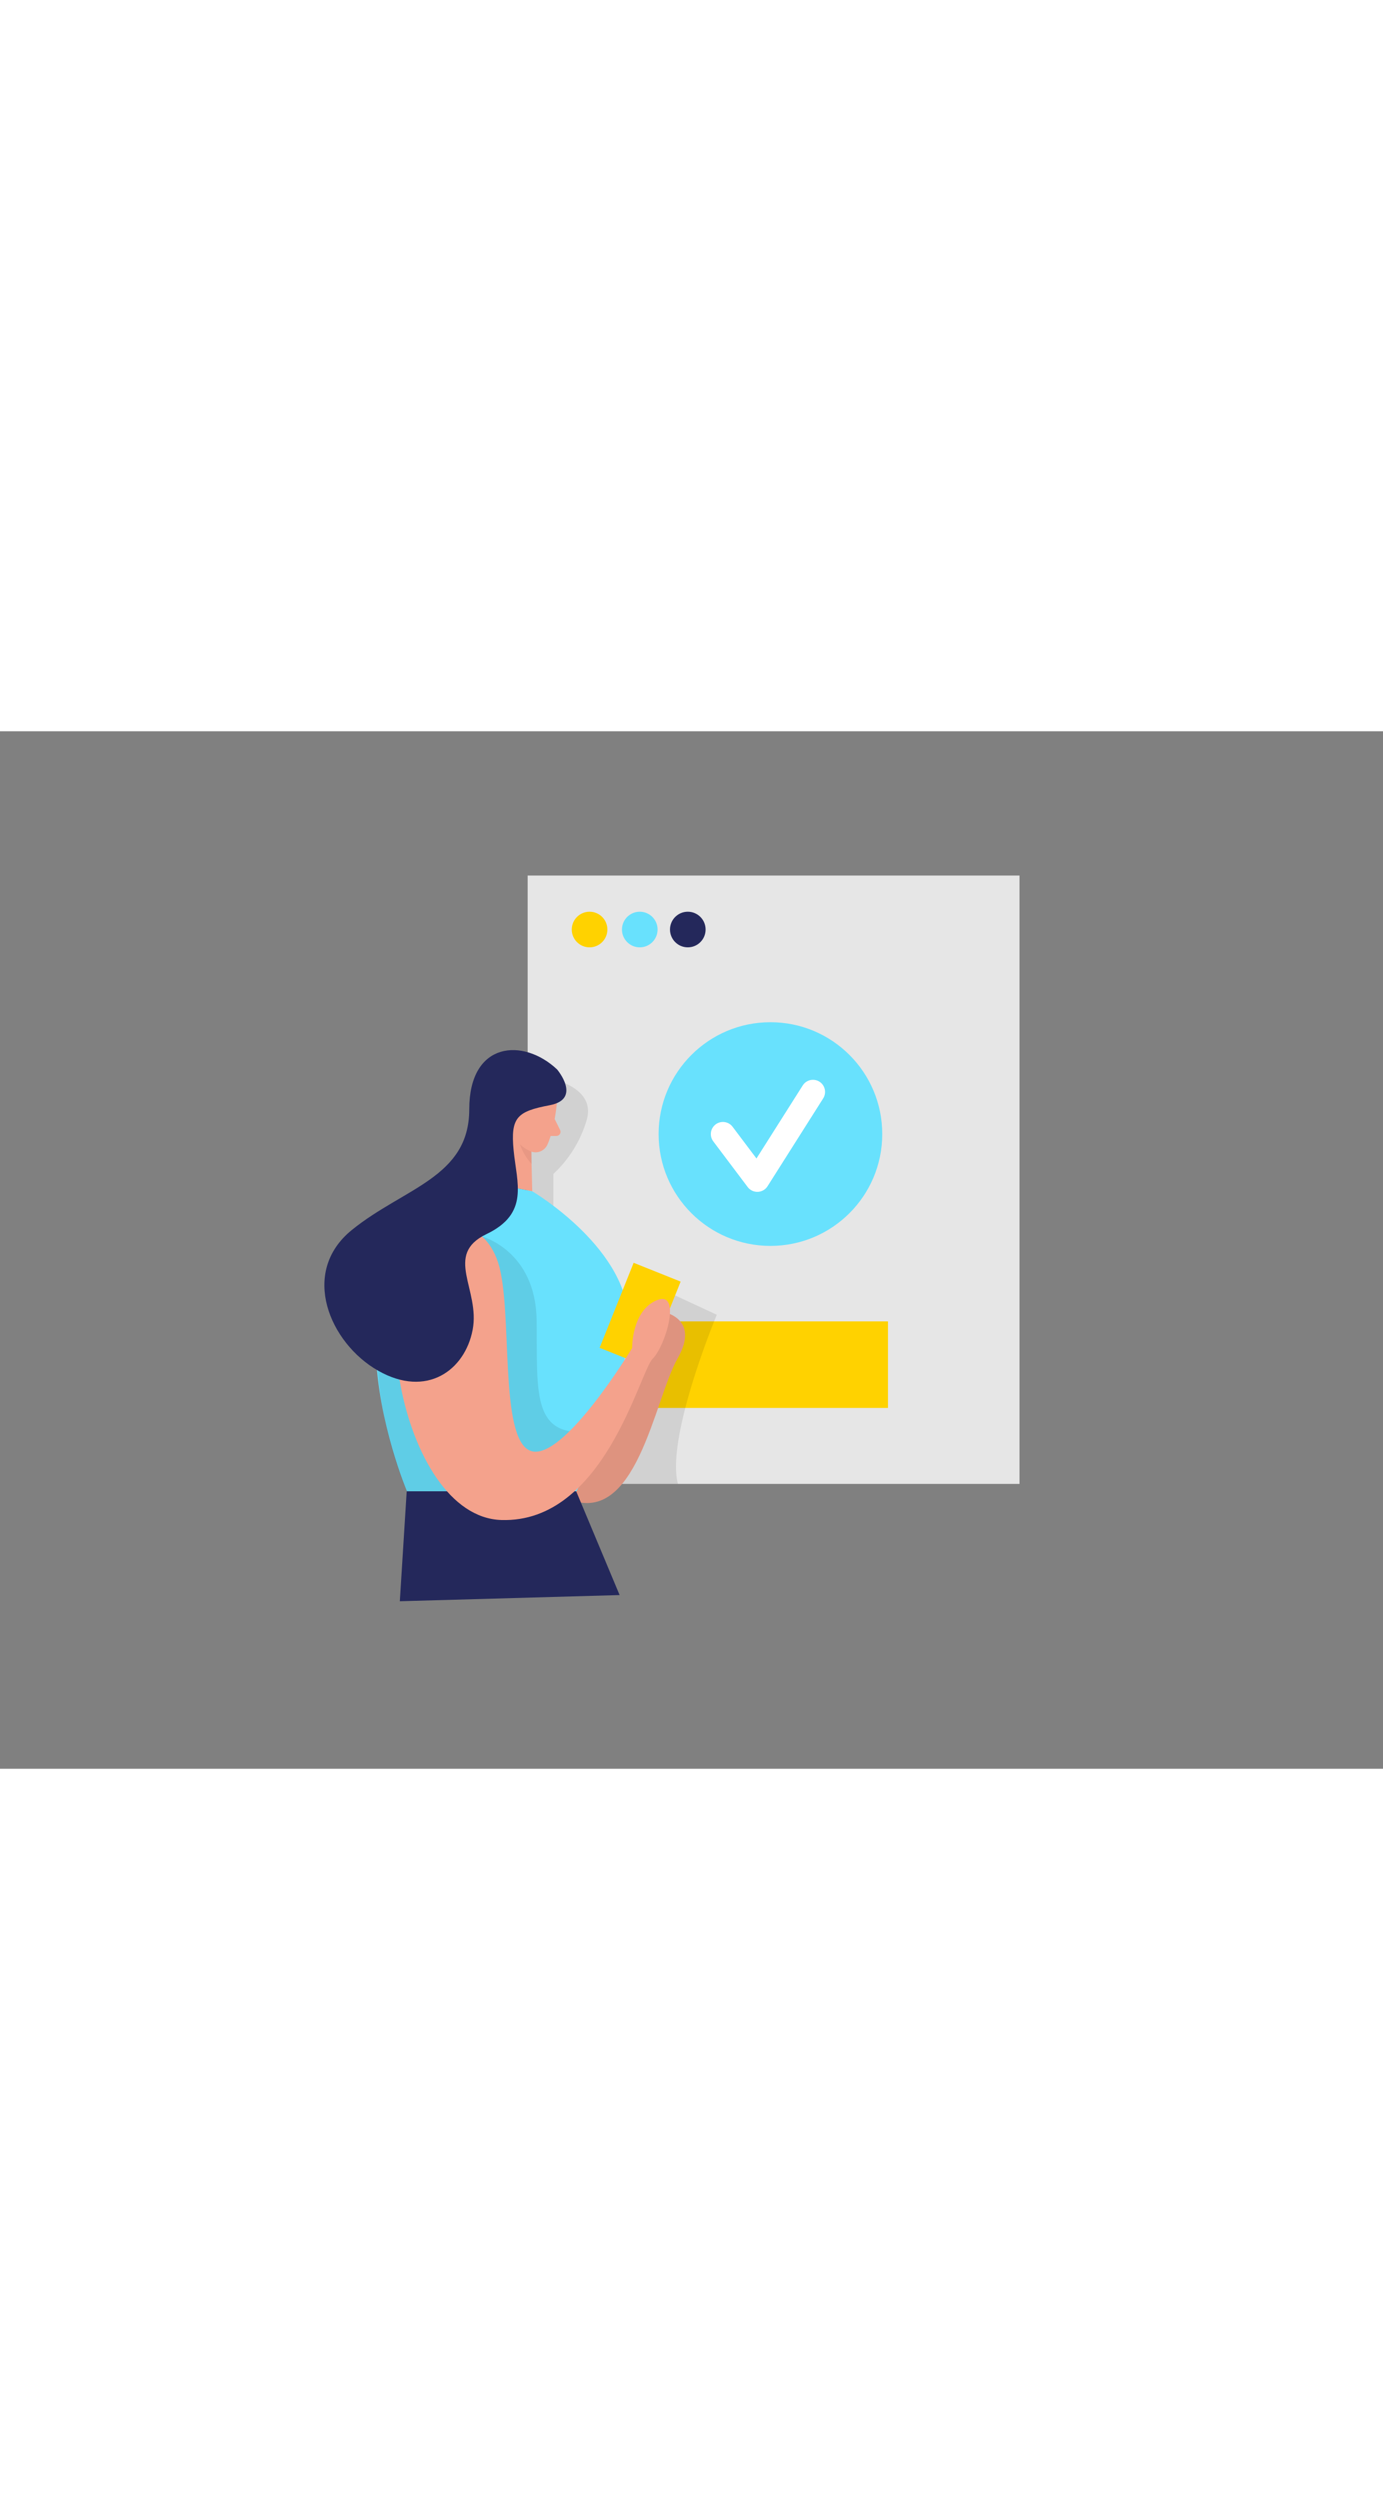 <svg id="Layer_1" data-name="Layer 1" xmlns="http://www.w3.org/2000/svg" viewBox="0 0 400 300" data-imageid="order-confirmed-two-color-b9088" imageName="Order Confirmed" class="illustrations_image" style="width: 166px;"><rect x="0" y="0" width="400" height="300" fill="#808080" stroke="none"/><rect x="152.61" y="41.72" width="142.26" height="175.91" fill="#e6e6e6"/><rect x="190.23" y="170.64" width="66.6" height="25.02" fill="#ffd200"/><path d="M158,100.17s14.32,2.15,11.77,11.94A34.47,34.47,0,0,1,160.05,128v22L181,173.72l6.91-14,19.41,9s-14.81,35.4-11.24,48.93H169.77l-23.93-53.36,2.71-46Z" opacity="0.09"/><path d="M191.39,167.78s11.4,1.65,4.59,13.57-11.91,49.51-32.17,40.41Z" fill="#f4a28c"/><path d="M191.39,167.78s11.4,1.65,4.59,13.57-11.91,49.51-32.17,40.41Z" opacity="0.09"/><polygon points="147.37 106.76 140.7 130.3 153.94 133.05 153.48 114.81 147.37 106.76" fill="#f4a28c"/><path d="M153.75,118.8a8.86,8.86,0,0,1-4-3.1s-.34,4.47,4,9.44Z" fill="#ce8172" opacity="0.31"/><path d="M161.08,107.44s-.66,7.44-2.76,12.1a3.76,3.76,0,0,1-5,1.86c-2.33-1.09-5.16-3.24-5.29-7.27L147,107.31a6.71,6.71,0,0,1,4.17-6.54C155.83,98.53,161.72,102.93,161.08,107.44Z" fill="#f4a28c"/><path d="M147,131.61l7,1.44s28.8,17,27.78,39-15.07,47.75-15.07,47.75h-49S83.9,140.48,147,131.61Z" fill="#68e1fd" class="target-color"/><rect x="177.84" y="155.46" width="14.64" height="26.48" transform="translate(75.95 -56.73) rotate(21.82)" fill="#ffd200"/><path d="M139.42,146.09s15.54,4.11,15.79,24.28-1.53,33.45,14.56,32.17l-40.48,17.22H117.63s-7.21-16.46-8.3-34.84S127.45,143.26,139.42,146.09Z" opacity="0.09"/><polygon points="117.63 219.76 115.64 251.56 179.21 249.77 166.65 219.76 117.63 219.76" fill="#24285b"/><path d="M152.15,112.35s.45-2.84-1.72-3-2.83,3.94,0,4.84Z" fill="#f4a28c"/><path d="M127.16,142.64s12.47-2.49,16.89,10.94.08,51.22,9.45,54.51,29.33-29.74,29.33-29.74-.19-10.75,7.1-13.82,2.69,13.05-1.15,16.89S174.77,229,145,228.07,103,153.78,127.16,142.64Z" fill="#f4a28c"/><path d="M160.42,112.11,162,115.3a1.2,1.2,0,0,1-1.06,1.72l-2.91,0Z" fill="#f4a28c"/><path d="M161.13,97.79s7.27,8.55-2.14,10.34-11.35,3.48-10.44,13,4.62,18.29-7.85,24.27-1.76,16-4,27.69-13.28,19.78-27.32,11.81-22.73-28.41-7.66-40.66,34-15.19,34-34.92S151.4,88.6,161.13,97.79Z" fill="#24285b"/><circle cx="222.83" cy="116.47" r="32.34" fill="#68e1fd" class="target-color"/><circle cx="170.52" cy="57.33" r="5.15" fill="#ffd200"/><circle cx="185.04" cy="57.33" r="5.15" fill="#68e1fd" class="target-color"/><circle cx="198.93" cy="57.33" r="5.15" fill="#24285b"/><polyline points="209.09 116.47 219.04 129.68 235.13 104.28" fill="none" stroke="#fff" stroke-linecap="round" stroke-linejoin="round" stroke-width="7"/></svg>